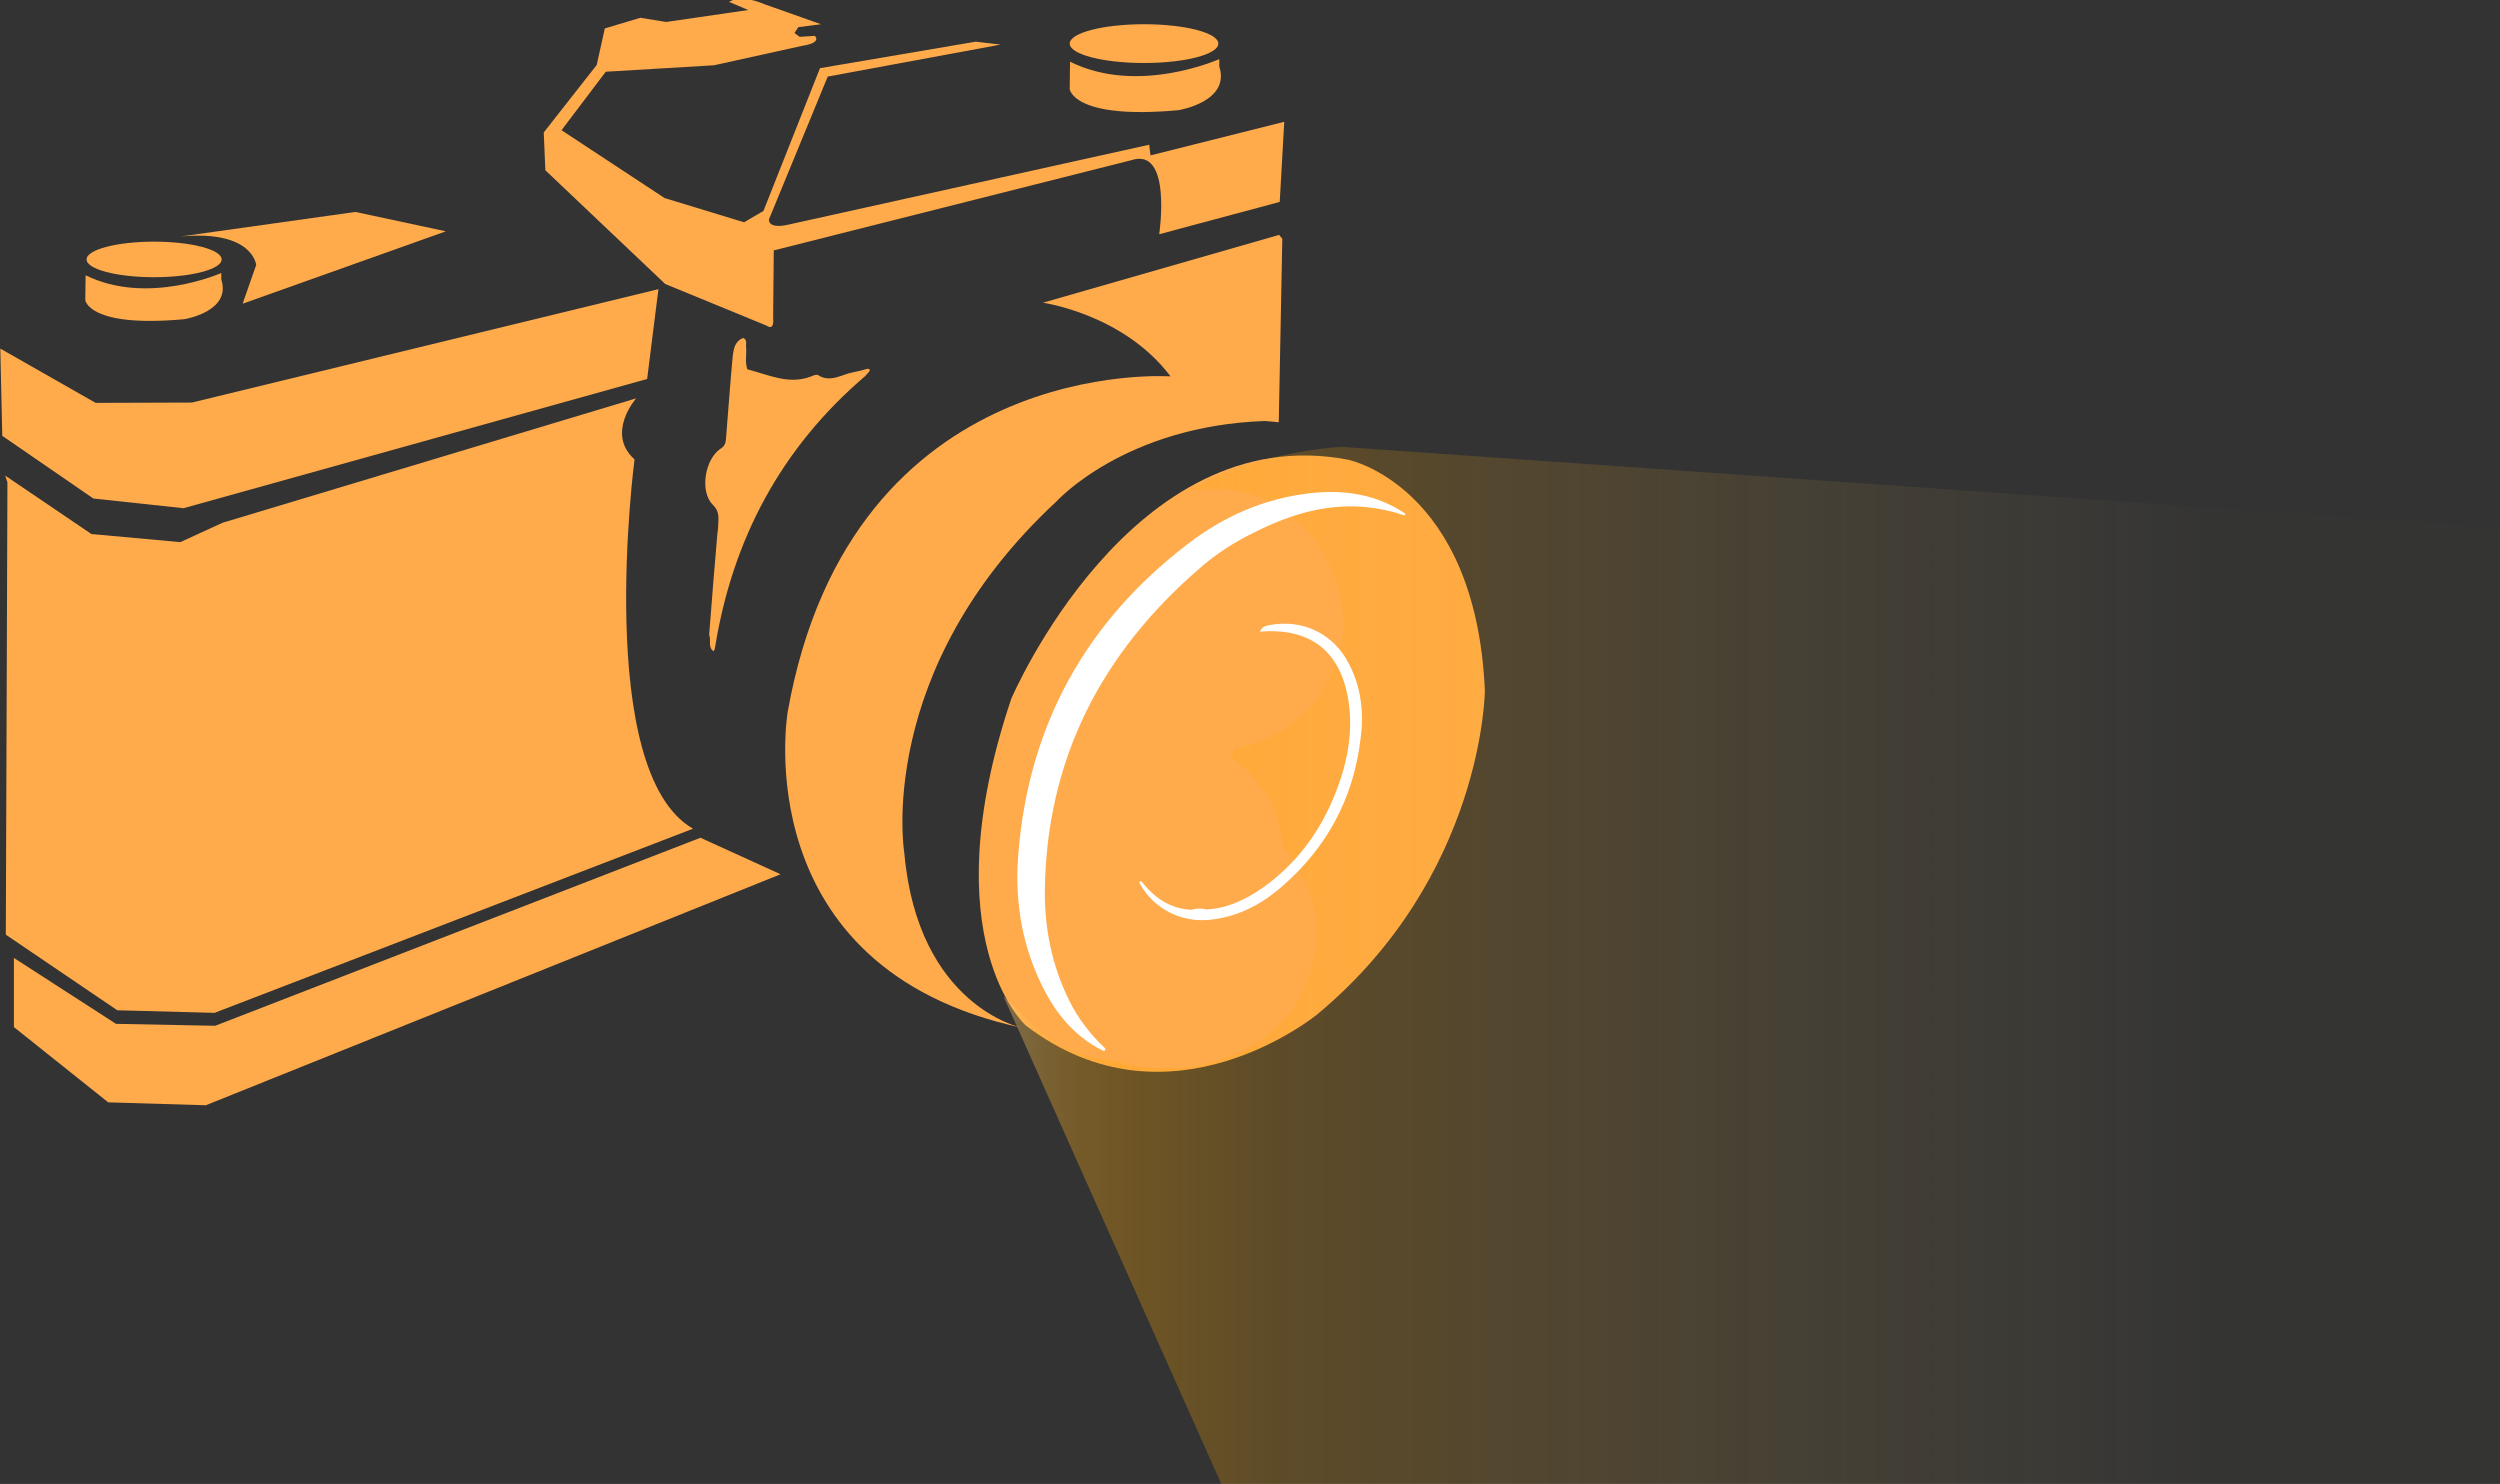 <?xml version="1.0" encoding="utf-8"?>
<!-- Generator: Adobe Illustrator 18.1.1, SVG Export Plug-In . SVG Version: 6.00 Build 0)  -->
<svg version="1.1" id="Layer_1" xmlns="http://www.w3.org/2000/svg" xmlns:xlink="http://www.w3.org/1999/xlink" x="0px" y="0px"
	 width="773.8px" height="459.3px" viewBox="18.2 152.7 773.8 459.3" enable-background="new 18.2 152.7 773.8 459.3"
	 xml:space="preserve">
<rect x="18.2" y="152.7" width="773.8" height="459.3" fill="#333333" stroke="none"/>
<polygon fill="#FFAB4C" points="18.3,260.6 47.8,277.4 77.6,277.3 222,242.2 218.5,270 75,310 47.1,307 18.9,287.6 "/>
<polygon fill="#FFAB4C" points="22.5,449.2 54.1,469.6 84.8,470.2 235,412 259.8,423.3 81.9,494.8 51.7,493.9 22.5,470.6 "/>
<path fill="#FFAB4C" d="M19.8,299.9L46.5,318l27.5,2.5l13.1-6l128-38.5c0,0-9.5,10.8-0.5,18.9c0,0-12.7,96.6,18.1,114.3l-148.1,57
	l-30.1-0.8L20,442l0.5-140"/>
<path fill="#FFAB4C" d="M331.2,369c0,0,37.1-87,104.3-74c0,0,39.5,8,42.3,71.5c0,0-0.4,57.3-51.8,100.1c0,0-45.7,37.7-90.3,3.5
	C335.7,470.2,306.2,443.5,331.2,369z"/>
<path fill="#FFAB4C" d="M255.5,253.5l-31.4-12.9l-37.1-35.2l-0.5-11.7l16.4-20.9l2.5-11.3l11-3.3l8,1.3l25.4-3.7l-5.9-2.5
	c0,0,3.1-2.6,10.9,0.7l17.5,6.2l-7,0.9l-1.2,1.8l1.6,1.2l4.7-0.3c0,0,2.5,2.1-4,3.1l-27.2,6l-33.5,2L192,193l31.9,21l24.6,7.5l6-3.5
	l17.5-44.2l48.2-8.2l7.7,0.9l-53.5,9.9l-18.2,44.2c0,0-0.5,3,5.7,1.7l112-24.8l0.4,3.3l41.4-10.4l-1.4,24.8L377,225.2
	c0,0,4.1-27.2-8.7-22.9l-110.6,27.9l-0.2,21C257.5,251.3,258,255.2,255.5,253.5z"/>
<path fill="#FFAB4C" d="M349.4,171.8l-0.1,8.5c0,0,1.1,9.5,33.7,6.5c0,0,16.1-2.6,12.6-13.5V171C395.5,171,370.5,182.3,349.4,171.8z
	"/>
<ellipse fill="#FFAB4C" cx="372.3" cy="166.2" rx="23" ry="6"/>
<path fill="#FFAB4C" d="M44.7,237.9l-0.1,7.7c0,0,1,8.6,30.6,5.9c0,0,14.7-2.3,11.5-12.3v-2C86.6,237.2,63.9,247.4,44.7,237.9z"/>
<ellipse fill="#FFAB4C" cx="65.9" cy="233" rx="20.9" ry="5.5"/>
<path fill="#FFAB4C" d="M414.1,225.4l-73.1,21c0,0,25,3.5,39.5,22.8c0,0-98.8-7.1-118.5,103.9c0,0-13.5,79.2,72.4,97.7
	c0,0-32.1-6.6-36.3-54.1c0,0-9.4-56.4,47.1-108.8c0,0,21.1-23.4,64.6-24.9l4.2,0.4l1.1-56.8L414.1,225.4z"/>
<path fill="#FFAB4C" d="M362,253.8"/>
<path fill="#FFAB4C" d="M237.7,349.2c0.8-10.3,1.6-20.5,2.5-30.8c0.1-1.1,0.3-2.2,0.3-3.3c0.1-2.2,0.4-4.2-1.7-6.2
	c-4.1-4.1-2.4-14.1,2.4-17.3c1.3-0.8,1.6-1.7,1.7-3c0.7-8.5,1.3-17.2,2.1-25.8c0.3-2.2,0.7-4.6,3.3-5.5c1.2,0.7,0.8,1.7,0.8,2.6
	c0.3,2.4-0.4,4.7,0.4,7.1c6.6,1.7,12.9,4.9,19.8,2.2c0.7-0.3,1.6-0.7,2.1-0.4c3.9,2.5,7.4-0.3,11-0.9c1.3-0.3,2.5-0.5,3.7-0.9
	c0.5-0.1,1.3-0.5,1.3,0.5l-1.4,1.6c-26,22.2-41.1,50.5-46.5,84.1c0,0.4-0.3,0.7-0.4,1.1C237.2,353,238.4,350.9,237.7,349.2
	L237.7,349.2z"/>
<linearGradient id="SVGID_1_" gradientUnits="userSpaceOnUse" x1="315.238" y1="455.462" x2="797" y2="455.462">
	<stop  offset="0" style="stop-color:#FFFFFF;stop-opacity:0.4"/>
	<stop  offset="1.468519e-03" style="stop-color:#FFFCF6;stop-opacity:0.399"/>
	<stop  offset="9.486604e-03" style="stop-color:#FFECC8;stop-opacity:0.391"/>
	<stop  offset="1.852297e-02" style="stop-color:#FFDD9D;stop-opacity:0.382"/>
	<stop  offset="2.823497e-02" style="stop-color:#FFD077;stop-opacity:0.373"/>
	<stop  offset="3.880620e-02" style="stop-color:#FFC457;stop-opacity:0.363"/>
	<stop  offset="5.048892e-02" style="stop-color:#FFBB3B;stop-opacity:0.352"/>
	<stop  offset="6.367495e-02" style="stop-color:#FFB325;stop-opacity:0.339"/>
	<stop  offset="7.907894e-02" style="stop-color:#FFAD14;stop-opacity:0.325"/>
	<stop  offset="9.811787e-02" style="stop-color:#FFA909;stop-opacity:0.306"/>
	<stop  offset="0.125" style="stop-color:#FFA702;stop-opacity:0.281"/>
	<stop  offset="0.199" style="stop-color:#FFA600;stop-opacity:0.21"/>
	<stop  offset="0.28" style="stop-color:#FEA90A;stop-opacity:0.183"/>
	<stop  offset="0.417" style="stop-color:#FAB225;stop-opacity:0.138"/>
	<stop  offset="0.595" style="stop-color:#F4C051;stop-opacity:7.856524e-02"/>
	<stop  offset="0.802" style="stop-color:#ECD38D;stop-opacity:1.000000e-02"/>
</linearGradient>
<path fill="url(#SVGID_1_)" d="M433.3,291c-18.6,1.4-34.3,6.4-47.5,13.7c2.5-0.3,5.1-0.5,7.7-0.6c22.7-0.4,39.5,18.8,40.4,40.4
	c0.5,10.1-4.8,21.6-11.8,28.6c-5.7,5.7-13.3,9.5-21.3,11.1c-0.2,0.2-0.5,0.5-0.7,0.7c-0.4,0.7-0.8,1.4-1.2,2c4.4,3.1,8.1,7,11.3,12
	c3.1,4.9,4.7,10.4,5.2,16.1c3.9,4.7,6.8,10.3,8.7,16.1c3.1,9.7,1,22.5-4.1,31.1c-5.5,9.3-14.2,15.1-24.2,18.6
	c-5.8,2-12.6,2.7-18.8,2.5c-5.3-0.2-9.8-1.1-14.1-2.4c-9.1-0.5-17.2-4.1-23.5-9.6c-1.4-1.1-2.7-2.3-3.9-3.6
	c-2.2-2.1-4.2-4.4-6.7-6.6l71,158.9H797V316.5L433.3,291z"/>
<path fill="#FFFFFF" d="M452.5,312.1c-16.2-5.4-31.3-2.1-45.9,5.3c-6.2,3-12,6.7-17.2,11.3c-30.4,26.3-47.3,59.1-47.8,99.6
	c-0.1,11.8,2.2,23.3,7.5,34c2.8,5.7,6.6,10.6,11.2,14.9c0.1,0.5,0,0.8-0.7,0.7c-9.5-4.7-15.5-12.6-19.8-22.1
	c-5.7-12.4-7.5-25.5-6.4-38.9c3.2-39.7,20.8-71.6,52.4-95.8c11.3-8.7,24.1-14.3,38.5-15.8c10.3-1.1,20.1,0.5,28.9,6.4
	C453.1,312.1,453,312.4,452.5,312.1L452.5,312.1z"/>
<path fill="#FFFFFF" d="M391.6,434.2c6.3-0.3,11.8-2.9,17-6.4c13-9.1,21-21.7,25.4-36.8c1.8-6.4,2.6-13.1,1.8-19.8
	c-2-16.4-11.4-24.3-27.6-23c0.5-1.3,1.4-1.7,2.8-2c10.4-2,20,2.6,24.8,12.1c3.8,7.4,4.6,15.2,3.5,23.3
	c-2.2,18.1-10.3,33.3-24.1,45.3c-6.4,5.7-13.8,9.6-22.6,10.5c-8.8,0.9-17.3-3.4-21.6-11.2c-0.3-0.7,0-0.7,0.5-0.7
	c3.9,5,8.8,8.5,15.5,8.8C388.7,433.8,390.1,433.8,391.6,434.2L391.6,434.2z"/>
<path fill="#FFAB4C" d="M74.1,225.9l54.1-7.6l28,6l-62.9,22.4l4.2-12C97.5,234.8,96.6,223.8,74.1,225.9z"/>
</svg>

